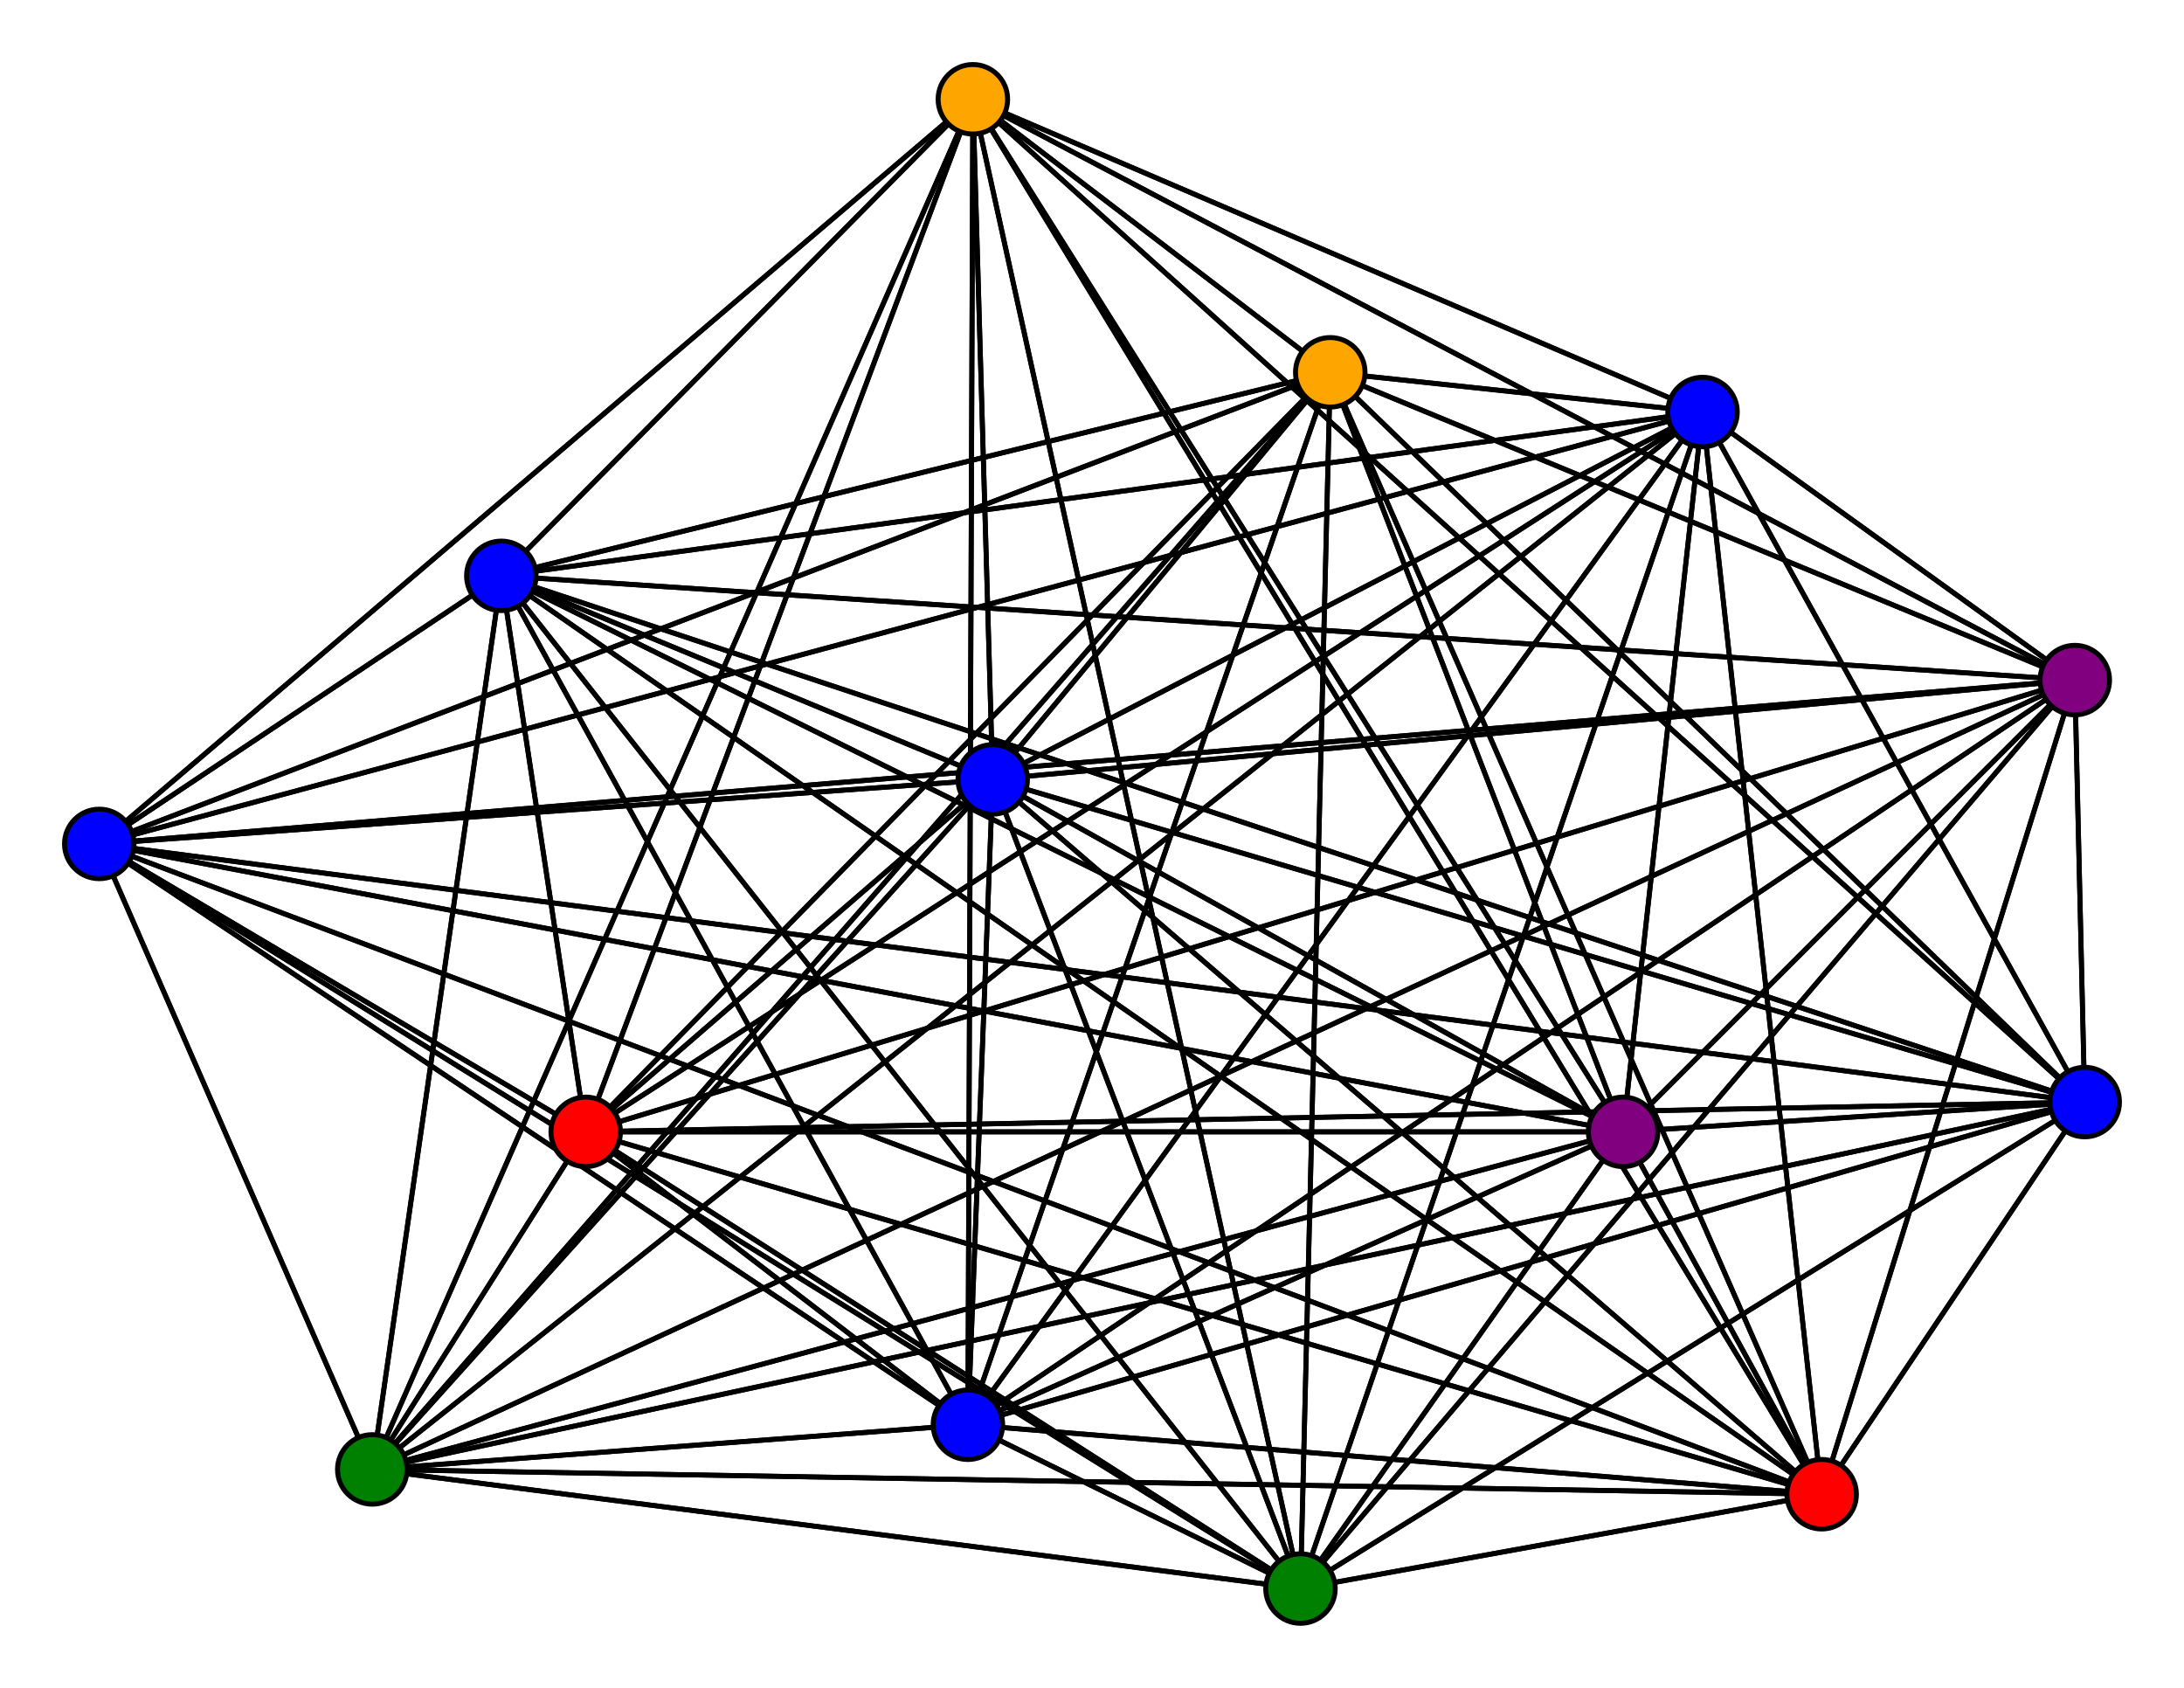 <svg width="440" height="340" xmlns="http://www.w3.org/2000/svg">
<path stroke-width="1" stroke="black" d="M 200 157 268 75"/>
<path stroke-width="1" stroke="black" d="M 343 83 327 228"/>
<path stroke-width="1" stroke="black" d="M 195 287 200 157"/>
<path stroke-width="1" stroke="black" d="M 195 287 268 75"/>
<path stroke-width="1" stroke="black" d="M 195 287 20 170"/>
<path stroke-width="1" stroke="black" d="M 195 287 418 137"/>
<path stroke-width="1" stroke="black" d="M 195 287 75 296"/>
<path stroke-width="1" stroke="black" d="M 195 287 367 301"/>
<path stroke-width="1" stroke="black" d="M 195 287 420 222"/>
<path stroke-width="1" stroke="black" d="M 343 83 196 20"/>
<path stroke-width="1" stroke="black" d="M 195 287 101 116"/>
<path stroke-width="1" stroke="black" d="M 195 287 118 228"/>
<path stroke-width="1" stroke="black" d="M 195 287 262 320"/>
<path stroke-width="1" stroke="black" d="M 195 287 196 20"/>
<path stroke-width="1" stroke="black" d="M 195 287 327 228"/>
<path stroke-width="1" stroke="black" d="M 118 228 200 157"/>
<path stroke-width="1" stroke="black" d="M 118 228 268 75"/>
<path stroke-width="1" stroke="black" d="M 118 228 20 170"/>
<path stroke-width="1" stroke="black" d="M 118 228 418 137"/>
<path stroke-width="1" stroke="black" d="M 195 287 343 83"/>
<path stroke-width="1" stroke="black" d="M 343 83 262 320"/>
<path stroke-width="1" stroke="black" d="M 343 83 118 228"/>
<path stroke-width="1" stroke="black" d="M 343 83 195 287"/>
<path stroke-width="1" stroke="black" d="M 101 116 20 170"/>
<path stroke-width="1" stroke="black" d="M 101 116 418 137"/>
<path stroke-width="1" stroke="black" d="M 101 116 75 296"/>
<path stroke-width="1" stroke="black" d="M 101 116 367 301"/>
<path stroke-width="1" stroke="black" d="M 101 116 420 222"/>
<path stroke-width="1" stroke="black" d="M 101 116 343 83"/>
<path stroke-width="1" stroke="black" d="M 101 116 195 287"/>
<path stroke-width="1" stroke="black" d="M 101 116 118 228"/>
<path stroke-width="1" stroke="black" d="M 101 116 262 320"/>
<path stroke-width="1" stroke="black" d="M 101 116 196 20"/>
<path stroke-width="1" stroke="black" d="M 101 116 327 228"/>
<path stroke-width="1" stroke="black" d="M 343 83 200 157"/>
<path stroke-width="1" stroke="black" d="M 343 83 268 75"/>
<path stroke-width="1" stroke="black" d="M 343 83 20 170"/>
<path stroke-width="1" stroke="black" d="M 343 83 418 137"/>
<path stroke-width="1" stroke="black" d="M 343 83 75 296"/>
<path stroke-width="1" stroke="black" d="M 343 83 367 301"/>
<path stroke-width="1" stroke="black" d="M 343 83 420 222"/>
<path stroke-width="1" stroke="black" d="M 343 83 101 116"/>
<path stroke-width="1" stroke="black" d="M 118 228 75 296"/>
<path stroke-width="1" stroke="black" d="M 118 228 367 301"/>
<path stroke-width="1" stroke="black" d="M 118 228 420 222"/>
<path stroke-width="1" stroke="black" d="M 118 228 101 116"/>
<path stroke-width="1" stroke="black" d="M 196 20 367 301"/>
<path stroke-width="1" stroke="black" d="M 196 20 420 222"/>
<path stroke-width="1" stroke="black" d="M 196 20 101 116"/>
<path stroke-width="1" stroke="black" d="M 196 20 343 83"/>
<path stroke-width="1" stroke="black" d="M 196 20 195 287"/>
<path stroke-width="1" stroke="black" d="M 196 20 118 228"/>
<path stroke-width="1" stroke="black" d="M 196 20 262 320"/>
<path stroke-width="1" stroke="black" d="M 196 20 327 228"/>
<path stroke-width="1" stroke="black" d="M 327 228 200 157"/>
<path stroke-width="1" stroke="black" d="M 327 228 268 75"/>
<path stroke-width="1" stroke="black" d="M 327 228 20 170"/>
<path stroke-width="1" stroke="black" d="M 327 228 418 137"/>
<path stroke-width="1" stroke="black" d="M 327 228 75 296"/>
<path stroke-width="1" stroke="black" d="M 327 228 367 301"/>
<path stroke-width="1" stroke="black" d="M 327 228 420 222"/>
<path stroke-width="1" stroke="black" d="M 327 228 101 116"/>
<path stroke-width="1" stroke="black" d="M 327 228 343 83"/>
<path stroke-width="1" stroke="black" d="M 327 228 195 287"/>
<path stroke-width="1" stroke="black" d="M 327 228 118 228"/>
<path stroke-width="1" stroke="black" d="M 196 20 75 296"/>
<path stroke-width="1" stroke="black" d="M 101 116 268 75"/>
<path stroke-width="1" stroke="black" d="M 196 20 418 137"/>
<path stroke-width="1" stroke="black" d="M 196 20 268 75"/>
<path stroke-width="1" stroke="black" d="M 118 228 343 83"/>
<path stroke-width="1" stroke="black" d="M 118 228 195 287"/>
<path stroke-width="1" stroke="black" d="M 118 228 262 320"/>
<path stroke-width="1" stroke="black" d="M 118 228 196 20"/>
<path stroke-width="1" stroke="black" d="M 118 228 327 228"/>
<path stroke-width="1" stroke="black" d="M 262 320 200 157"/>
<path stroke-width="1" stroke="black" d="M 262 320 268 75"/>
<path stroke-width="1" stroke="black" d="M 262 320 20 170"/>
<path stroke-width="1" stroke="black" d="M 262 320 418 137"/>
<path stroke-width="1" stroke="black" d="M 262 320 75 296"/>
<path stroke-width="1" stroke="black" d="M 262 320 367 301"/>
<path stroke-width="1" stroke="black" d="M 262 320 420 222"/>
<path stroke-width="1" stroke="black" d="M 262 320 101 116"/>
<path stroke-width="1" stroke="black" d="M 262 320 343 83"/>
<path stroke-width="1" stroke="black" d="M 262 320 195 287"/>
<path stroke-width="1" stroke="black" d="M 262 320 118 228"/>
<path stroke-width="1" stroke="black" d="M 262 320 196 20"/>
<path stroke-width="1" stroke="black" d="M 262 320 327 228"/>
<path stroke-width="1" stroke="black" d="M 196 20 200 157"/>
<path stroke-width="1" stroke="black" d="M 196 20 20 170"/>
<path stroke-width="1" stroke="black" d="M 101 116 200 157"/>
<path stroke-width="1" stroke="black" d="M 420 222 327 228"/>
<path stroke-width="1" stroke="black" d="M 420 222 196 20"/>
<path stroke-width="1" stroke="black" d="M 268 75 196 20"/>
<path stroke-width="1" stroke="black" d="M 268 75 327 228"/>
<path stroke-width="1" stroke="black" d="M 20 170 200 157"/>
<path stroke-width="1" stroke="black" d="M 20 170 268 75"/>
<path stroke-width="1" stroke="black" d="M 20 170 418 137"/>
<path stroke-width="1" stroke="black" d="M 20 170 75 296"/>
<path stroke-width="1" stroke="black" d="M 20 170 367 301"/>
<path stroke-width="1" stroke="black" d="M 20 170 420 222"/>
<path stroke-width="1" stroke="black" d="M 20 170 101 116"/>
<path stroke-width="1" stroke="black" d="M 20 170 343 83"/>
<path stroke-width="1" stroke="black" d="M 20 170 195 287"/>
<path stroke-width="1" stroke="black" d="M 20 170 118 228"/>
<path stroke-width="1" stroke="black" d="M 20 170 262 320"/>
<path stroke-width="1" stroke="black" d="M 20 170 196 20"/>
<path stroke-width="1" stroke="black" d="M 20 170 327 228"/>
<path stroke-width="1" stroke="black" d="M 418 137 200 157"/>
<path stroke-width="1" stroke="black" d="M 418 137 268 75"/>
<path stroke-width="1" stroke="black" d="M 418 137 20 170"/>
<path stroke-width="1" stroke="black" d="M 418 137 75 296"/>
<path stroke-width="1" stroke="black" d="M 268 75 262 320"/>
<path stroke-width="1" stroke="black" d="M 418 137 367 301"/>
<path stroke-width="1" stroke="black" d="M 268 75 118 228"/>
<path stroke-width="1" stroke="black" d="M 268 75 343 83"/>
<path stroke-width="1" stroke="black" d="M 200 157 20 170"/>
<path stroke-width="1" stroke="black" d="M 200 157 418 137"/>
<path stroke-width="1" stroke="black" d="M 200 157 75 296"/>
<path stroke-width="1" stroke="black" d="M 200 157 367 301"/>
<path stroke-width="1" stroke="black" d="M 200 157 420 222"/>
<path stroke-width="1" stroke="black" d="M 200 157 101 116"/>
<path stroke-width="1" stroke="black" d="M 200 157 343 83"/>
<path stroke-width="1" stroke="black" d="M 200 157 195 287"/>
<path stroke-width="1" stroke="black" d="M 200 157 118 228"/>
<path stroke-width="1" stroke="black" d="M 200 157 262 320"/>
<path stroke-width="1" stroke="black" d="M 200 157 196 20"/>
<path stroke-width="1" stroke="black" d="M 200 157 327 228"/>
<path stroke-width="1" stroke="black" d="M 268 75 200 157"/>
<path stroke-width="1" stroke="black" d="M 268 75 20 170"/>
<path stroke-width="1" stroke="black" d="M 268 75 418 137"/>
<path stroke-width="1" stroke="black" d="M 268 75 75 296"/>
<path stroke-width="1" stroke="black" d="M 268 75 367 301"/>
<path stroke-width="1" stroke="black" d="M 268 75 420 222"/>
<path stroke-width="1" stroke="black" d="M 268 75 101 116"/>
<path stroke-width="1" stroke="black" d="M 268 75 195 287"/>
<path stroke-width="1" stroke="black" d="M 327 228 262 320"/>
<path stroke-width="1" stroke="black" d="M 418 137 420 222"/>
<path stroke-width="1" stroke="black" d="M 418 137 343 83"/>
<path stroke-width="1" stroke="black" d="M 367 301 420 222"/>
<path stroke-width="1" stroke="black" d="M 367 301 101 116"/>
<path stroke-width="1" stroke="black" d="M 367 301 343 83"/>
<path stroke-width="1" stroke="black" d="M 367 301 195 287"/>
<path stroke-width="1" stroke="black" d="M 367 301 118 228"/>
<path stroke-width="1" stroke="black" d="M 367 301 262 320"/>
<path stroke-width="1" stroke="black" d="M 367 301 196 20"/>
<path stroke-width="1" stroke="black" d="M 367 301 327 228"/>
<path stroke-width="1" stroke="black" d="M 420 222 200 157"/>
<path stroke-width="1" stroke="black" d="M 420 222 268 75"/>
<path stroke-width="1" stroke="black" d="M 420 222 20 170"/>
<path stroke-width="1" stroke="black" d="M 420 222 418 137"/>
<path stroke-width="1" stroke="black" d="M 420 222 75 296"/>
<path stroke-width="1" stroke="black" d="M 420 222 367 301"/>
<path stroke-width="1" stroke="black" d="M 420 222 101 116"/>
<path stroke-width="1" stroke="black" d="M 420 222 343 83"/>
<path stroke-width="1" stroke="black" d="M 420 222 195 287"/>
<path stroke-width="1" stroke="black" d="M 420 222 118 228"/>
<path stroke-width="1" stroke="black" d="M 420 222 262 320"/>
<path stroke-width="1" stroke="black" d="M 367 301 75 296"/>
<path stroke-width="1" stroke="black" d="M 418 137 101 116"/>
<path stroke-width="1" stroke="black" d="M 367 301 418 137"/>
<path stroke-width="1" stroke="black" d="M 367 301 268 75"/>
<path stroke-width="1" stroke="black" d="M 418 137 195 287"/>
<path stroke-width="1" stroke="black" d="M 418 137 118 228"/>
<path stroke-width="1" stroke="black" d="M 418 137 262 320"/>
<path stroke-width="1" stroke="black" d="M 418 137 196 20"/>
<path stroke-width="1" stroke="black" d="M 418 137 327 228"/>
<path stroke-width="1" stroke="black" d="M 75 296 200 157"/>
<path stroke-width="1" stroke="black" d="M 75 296 268 75"/>
<path stroke-width="1" stroke="black" d="M 75 296 20 170"/>
<path stroke-width="1" stroke="black" d="M 75 296 418 137"/>
<path stroke-width="1" stroke="black" d="M 75 296 367 301"/>
<path stroke-width="1" stroke="black" d="M 75 296 420 222"/>
<path stroke-width="1" stroke="black" d="M 75 296 101 116"/>
<path stroke-width="1" stroke="black" d="M 75 296 343 83"/>
<path stroke-width="1" stroke="black" d="M 75 296 195 287"/>
<path stroke-width="1" stroke="black" d="M 75 296 118 228"/>
<path stroke-width="1" stroke="black" d="M 75 296 262 320"/>
<path stroke-width="1" stroke="black" d="M 75 296 196 20"/>
<path stroke-width="1" stroke="black" d="M 75 296 327 228"/>
<path stroke-width="1" stroke="black" d="M 367 301 200 157"/>
<path stroke-width="1" stroke="black" d="M 367 301 20 170"/>
<path stroke-width="1" stroke="black" d="M 327 228 196 20"/>
<circle cx="200" cy="157" r="7.0" style="fill:blue;stroke:black;stroke-width:1.0"/>
<circle cx="268" cy="75" r="7.0" style="fill:orange;stroke:black;stroke-width:1.0"/>
<circle cx="20" cy="170" r="7.0" style="fill:blue;stroke:black;stroke-width:1.0"/>
<circle cx="418" cy="137" r="7.0" style="fill:purple;stroke:black;stroke-width:1.0"/>
<circle cx="75" cy="296" r="7.0" style="fill:green;stroke:black;stroke-width:1.0"/>
<circle cx="367" cy="301" r="7.0" style="fill:red;stroke:black;stroke-width:1.0"/>
<circle cx="420" cy="222" r="7.0" style="fill:blue;stroke:black;stroke-width:1.0"/>
<circle cx="101" cy="116" r="7.0" style="fill:blue;stroke:black;stroke-width:1.0"/>
<circle cx="343" cy="83" r="7.0" style="fill:blue;stroke:black;stroke-width:1.0"/>
<circle cx="195" cy="287" r="7.0" style="fill:blue;stroke:black;stroke-width:1.0"/>
<circle cx="118" cy="228" r="7.0" style="fill:red;stroke:black;stroke-width:1.0"/>
<circle cx="262" cy="320" r="7.0" style="fill:green;stroke:black;stroke-width:1.0"/>
<circle cx="196" cy="20" r="7.0" style="fill:orange;stroke:black;stroke-width:1.0"/>
<circle cx="327" cy="228" r="7.0" style="fill:purple;stroke:black;stroke-width:1.0"/>
</svg>
